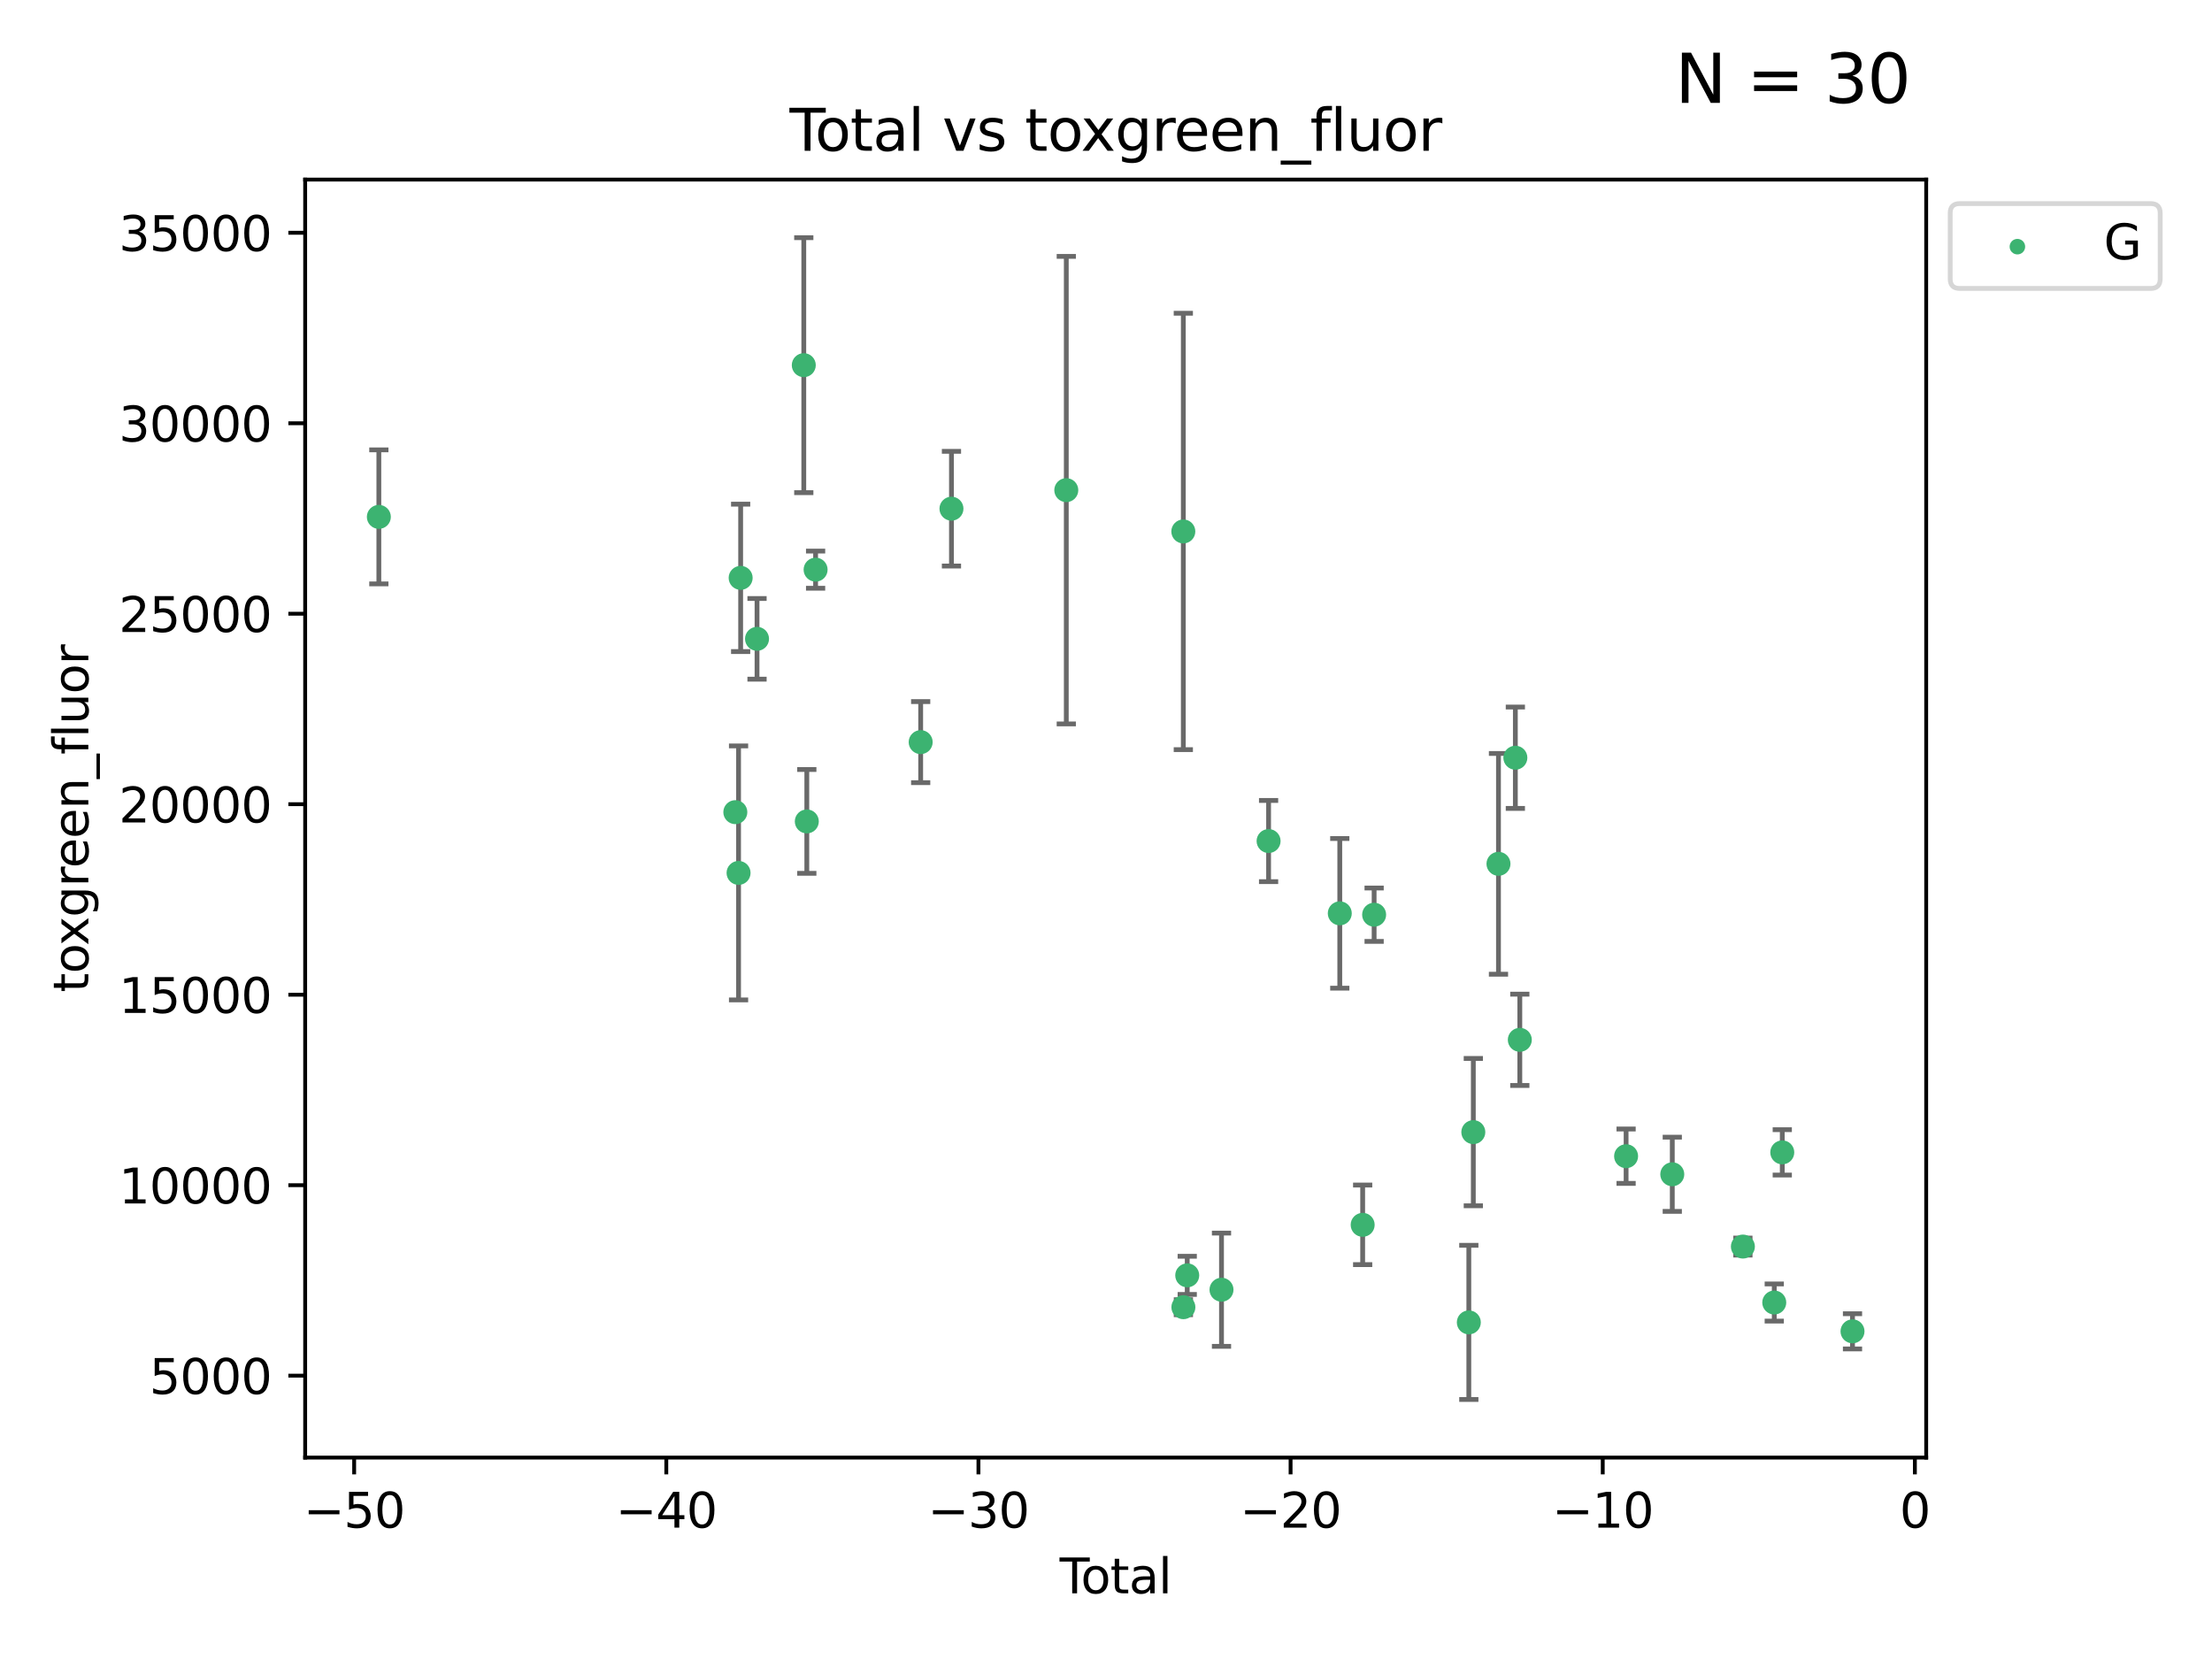 <?xml version="1.0" encoding="utf-8" standalone="no"?>
<!DOCTYPE svg PUBLIC "-//W3C//DTD SVG 1.1//EN"
  "http://www.w3.org/Graphics/SVG/1.1/DTD/svg11.dtd">
<svg xmlns:xlink="http://www.w3.org/1999/xlink" width="460.8pt" height="345.6pt" viewBox="0 0 460.8 345.6" xmlns="http://www.w3.org/2000/svg" version="1.1">
 <defs>
  <style type="text/css">*{stroke-linejoin: round; stroke-linecap: butt}</style>
 </defs>
 <g id="figure_1">
  <g id="patch_1">
   <path d="M 0 345.6 
L 460.8 345.6 
L 460.8 0 
L 0 0 
z
" style="fill: #ffffff"/>
  </g>
  <g id="axes_1">
   <g id="patch_2">
    <path d="M 63.571 303.64 
L 401.26 303.64 
L 401.26 37.411 
L 63.571 37.411 
z
" style="fill: #ffffff"/>
   </g>
   <g id="PathCollection_1">
    <defs>
     <path id="m707d9bae2a" d="M 0 1.118 
C 0.297 1.118 0.581 1 0.791 0.791 
C 1 0.581 1.118 0.297 1.118 0 
C 1.118 -0.297 1 -0.581 0.791 -0.791 
C 0.581 -1 0.297 -1.118 0 -1.118 
C -0.297 -1.118 -0.581 -1 -0.791 -0.791 
C -1 -0.581 -1.118 -0.297 -1.118 0 
C -1.118 0.297 -1 0.581 -0.791 0.791 
C -0.581 1 -0.297 1.118 0 1.118 
z
" style="stroke: #3cb371"/>
    </defs>
    <g clip-path="url(#p21547e6ff8)">
     <use xlink:href="#m707d9bae2a" x="78.921" y="107.676" style="fill: #3cb371; stroke: #3cb371"/>
     <use xlink:href="#m707d9bae2a" x="153.182" y="169.188" style="fill: #3cb371; stroke: #3cb371"/>
     <use xlink:href="#m707d9bae2a" x="153.856" y="181.845" style="fill: #3cb371; stroke: #3cb371"/>
     <use xlink:href="#m707d9bae2a" x="154.291" y="120.379" style="fill: #3cb371; stroke: #3cb371"/>
     <use xlink:href="#m707d9bae2a" x="157.703" y="133.08" style="fill: #3cb371; stroke: #3cb371"/>
     <use xlink:href="#m707d9bae2a" x="167.443" y="76.071" style="fill: #3cb371; stroke: #3cb371"/>
     <use xlink:href="#m707d9bae2a" x="168.073" y="171.117" style="fill: #3cb371; stroke: #3cb371"/>
     <use xlink:href="#m707d9bae2a" x="169.905" y="118.668" style="fill: #3cb371; stroke: #3cb371"/>
     <use xlink:href="#m707d9bae2a" x="191.794" y="154.6" style="fill: #3cb371; stroke: #3cb371"/>
     <use xlink:href="#m707d9bae2a" x="198.207" y="105.967" style="fill: #3cb371; stroke: #3cb371"/>
     <use xlink:href="#m707d9bae2a" x="222.127" y="102.107" style="fill: #3cb371; stroke: #3cb371"/>
     <use xlink:href="#m707d9bae2a" x="246.507" y="110.709" style="fill: #3cb371; stroke: #3cb371"/>
     <use xlink:href="#m707d9bae2a" x="246.522" y="272.313" style="fill: #3cb371; stroke: #3cb371"/>
     <use xlink:href="#m707d9bae2a" x="247.323" y="265.678" style="fill: #3cb371; stroke: #3cb371"/>
     <use xlink:href="#m707d9bae2a" x="254.461" y="268.672" style="fill: #3cb371; stroke: #3cb371"/>
     <use xlink:href="#m707d9bae2a" x="264.27" y="175.205" style="fill: #3cb371; stroke: #3cb371"/>
     <use xlink:href="#m707d9bae2a" x="279.101" y="190.265" style="fill: #3cb371; stroke: #3cb371"/>
     <use xlink:href="#m707d9bae2a" x="283.868" y="255.156" style="fill: #3cb371; stroke: #3cb371"/>
     <use xlink:href="#m707d9bae2a" x="286.256" y="190.549" style="fill: #3cb371; stroke: #3cb371"/>
     <use xlink:href="#m707d9bae2a" x="305.983" y="275.478" style="fill: #3cb371; stroke: #3cb371"/>
     <use xlink:href="#m707d9bae2a" x="306.919" y="235.841" style="fill: #3cb371; stroke: #3cb371"/>
     <use xlink:href="#m707d9bae2a" x="312.16" y="179.952" style="fill: #3cb371; stroke: #3cb371"/>
     <use xlink:href="#m707d9bae2a" x="315.677" y="157.848" style="fill: #3cb371; stroke: #3cb371"/>
     <use xlink:href="#m707d9bae2a" x="316.605" y="216.615" style="fill: #3cb371; stroke: #3cb371"/>
     <use xlink:href="#m707d9bae2a" x="338.746" y="240.857" style="fill: #3cb371; stroke: #3cb371"/>
     <use xlink:href="#m707d9bae2a" x="348.366" y="244.624" style="fill: #3cb371; stroke: #3cb371"/>
     <use xlink:href="#m707d9bae2a" x="363.077" y="259.682" style="fill: #3cb371; stroke: #3cb371"/>
     <use xlink:href="#m707d9bae2a" x="369.611" y="271.338" style="fill: #3cb371; stroke: #3cb371"/>
     <use xlink:href="#m707d9bae2a" x="371.279" y="240.06" style="fill: #3cb371; stroke: #3cb371"/>
     <use xlink:href="#m707d9bae2a" x="385.911" y="277.34" style="fill: #3cb371; stroke: #3cb371"/>
    </g>
   </g>
   <g id="matplotlib.axis_1">
    <g id="xtick_1">
     <g id="line2d_1">
      <defs>
       <path id="m096f6ae8e5" d="M 0 0 
L 0 3.5 
" style="stroke: #000000; stroke-width: 0.8"/>
      </defs>
      <g>
       <use xlink:href="#m096f6ae8e5" x="73.777" y="303.64" style="stroke: #000000; stroke-width: 0.8"/>
      </g>
     </g>
     <g id="text_1">
      <!-- −50 -->
      <g transform="translate(63.224 318.238)scale(0.1 -0.1)">
       <defs>
        <path id="DejaVuSans-2212" d="M 678 2272 
L 4684 2272 
L 4684 1741 
L 678 1741 
L 678 2272 
z
" transform="scale(0.016)"/>
        <path id="DejaVuSans-35" d="M 691 4666 
L 3169 4666 
L 3169 4134 
L 1269 4134 
L 1269 2991 
Q 1406 3038 1543 3061 
Q 1681 3084 1819 3084 
Q 2600 3084 3056 2656 
Q 3513 2228 3513 1497 
Q 3513 744 3044 326 
Q 2575 -91 1722 -91 
Q 1428 -91 1123 -41 
Q 819 9 494 109 
L 494 744 
Q 775 591 1075 516 
Q 1375 441 1709 441 
Q 2250 441 2565 725 
Q 2881 1009 2881 1497 
Q 2881 1984 2565 2268 
Q 2250 2553 1709 2553 
Q 1456 2553 1204 2497 
Q 953 2441 691 2322 
L 691 4666 
z
" transform="scale(0.016)"/>
        <path id="DejaVuSans-30" d="M 2034 4250 
Q 1547 4250 1301 3770 
Q 1056 3291 1056 2328 
Q 1056 1369 1301 889 
Q 1547 409 2034 409 
Q 2525 409 2770 889 
Q 3016 1369 3016 2328 
Q 3016 3291 2770 3770 
Q 2525 4250 2034 4250 
z
M 2034 4750 
Q 2819 4750 3233 4129 
Q 3647 3509 3647 2328 
Q 3647 1150 3233 529 
Q 2819 -91 2034 -91 
Q 1250 -91 836 529 
Q 422 1150 422 2328 
Q 422 3509 836 4129 
Q 1250 4750 2034 4750 
z
" transform="scale(0.016)"/>
       </defs>
       <use xlink:href="#DejaVuSans-2212"/>
       <use xlink:href="#DejaVuSans-35" x="83.789"/>
       <use xlink:href="#DejaVuSans-30" x="147.412"/>
      </g>
     </g>
    </g>
    <g id="xtick_2">
     <g id="line2d_2">
      <g>
       <use xlink:href="#m096f6ae8e5" x="138.802" y="303.64" style="stroke: #000000; stroke-width: 0.8"/>
      </g>
     </g>
     <g id="text_2">
      <!-- −40 -->
      <g transform="translate(128.25 318.238)scale(0.1 -0.1)">
       <defs>
        <path id="DejaVuSans-34" d="M 2419 4116 
L 825 1625 
L 2419 1625 
L 2419 4116 
z
M 2253 4666 
L 3047 4666 
L 3047 1625 
L 3713 1625 
L 3713 1100 
L 3047 1100 
L 3047 0 
L 2419 0 
L 2419 1100 
L 313 1100 
L 313 1709 
L 2253 4666 
z
" transform="scale(0.016)"/>
       </defs>
       <use xlink:href="#DejaVuSans-2212"/>
       <use xlink:href="#DejaVuSans-34" x="83.789"/>
       <use xlink:href="#DejaVuSans-30" x="147.412"/>
      </g>
     </g>
    </g>
    <g id="xtick_3">
     <g id="line2d_3">
      <g>
       <use xlink:href="#m096f6ae8e5" x="203.828" y="303.64" style="stroke: #000000; stroke-width: 0.8"/>
      </g>
     </g>
     <g id="text_3">
      <!-- −30 -->
      <g transform="translate(193.275 318.238)scale(0.1 -0.1)">
       <defs>
        <path id="DejaVuSans-33" d="M 2597 2516 
Q 3050 2419 3304 2112 
Q 3559 1806 3559 1356 
Q 3559 666 3084 287 
Q 2609 -91 1734 -91 
Q 1441 -91 1130 -33 
Q 819 25 488 141 
L 488 750 
Q 750 597 1062 519 
Q 1375 441 1716 441 
Q 2309 441 2620 675 
Q 2931 909 2931 1356 
Q 2931 1769 2642 2001 
Q 2353 2234 1838 2234 
L 1294 2234 
L 1294 2753 
L 1863 2753 
Q 2328 2753 2575 2939 
Q 2822 3125 2822 3475 
Q 2822 3834 2567 4026 
Q 2313 4219 1838 4219 
Q 1578 4219 1281 4162 
Q 984 4106 628 3988 
L 628 4550 
Q 988 4650 1302 4700 
Q 1616 4750 1894 4750 
Q 2613 4750 3031 4423 
Q 3450 4097 3450 3541 
Q 3450 3153 3228 2886 
Q 3006 2619 2597 2516 
z
" transform="scale(0.016)"/>
       </defs>
       <use xlink:href="#DejaVuSans-2212"/>
       <use xlink:href="#DejaVuSans-33" x="83.789"/>
       <use xlink:href="#DejaVuSans-30" x="147.412"/>
      </g>
     </g>
    </g>
    <g id="xtick_4">
     <g id="line2d_4">
      <g>
       <use xlink:href="#m096f6ae8e5" x="268.853" y="303.64" style="stroke: #000000; stroke-width: 0.8"/>
      </g>
     </g>
     <g id="text_4">
      <!-- −20 -->
      <g transform="translate(258.301 318.238)scale(0.1 -0.1)">
       <defs>
        <path id="DejaVuSans-32" d="M 1228 531 
L 3431 531 
L 3431 0 
L 469 0 
L 469 531 
Q 828 903 1448 1529 
Q 2069 2156 2228 2338 
Q 2531 2678 2651 2914 
Q 2772 3150 2772 3378 
Q 2772 3750 2511 3984 
Q 2250 4219 1831 4219 
Q 1534 4219 1204 4116 
Q 875 4013 500 3803 
L 500 4441 
Q 881 4594 1212 4672 
Q 1544 4750 1819 4750 
Q 2544 4750 2975 4387 
Q 3406 4025 3406 3419 
Q 3406 3131 3298 2873 
Q 3191 2616 2906 2266 
Q 2828 2175 2409 1742 
Q 1991 1309 1228 531 
z
" transform="scale(0.016)"/>
       </defs>
       <use xlink:href="#DejaVuSans-2212"/>
       <use xlink:href="#DejaVuSans-32" x="83.789"/>
       <use xlink:href="#DejaVuSans-30" x="147.412"/>
      </g>
     </g>
    </g>
    <g id="xtick_5">
     <g id="line2d_5">
      <g>
       <use xlink:href="#m096f6ae8e5" x="333.879" y="303.64" style="stroke: #000000; stroke-width: 0.8"/>
      </g>
     </g>
     <g id="text_5">
      <!-- −10 -->
      <g transform="translate(323.327 318.238)scale(0.1 -0.1)">
       <defs>
        <path id="DejaVuSans-31" d="M 794 531 
L 1825 531 
L 1825 4091 
L 703 3866 
L 703 4441 
L 1819 4666 
L 2450 4666 
L 2450 531 
L 3481 531 
L 3481 0 
L 794 0 
L 794 531 
z
" transform="scale(0.016)"/>
       </defs>
       <use xlink:href="#DejaVuSans-2212"/>
       <use xlink:href="#DejaVuSans-31" x="83.789"/>
       <use xlink:href="#DejaVuSans-30" x="147.412"/>
      </g>
     </g>
    </g>
    <g id="xtick_6">
     <g id="line2d_6">
      <g>
       <use xlink:href="#m096f6ae8e5" x="398.905" y="303.64" style="stroke: #000000; stroke-width: 0.8"/>
      </g>
     </g>
     <g id="text_6">
      <!-- 0 -->
      <g transform="translate(395.723 318.238)scale(0.1 -0.1)">
       <use xlink:href="#DejaVuSans-30"/>
      </g>
     </g>
    </g>
    <g id="text_7">
     <!-- Total -->
     <g transform="translate(220.739 331.917)scale(0.1 -0.1)">
      <defs>
       <path id="DejaVuSans-54" d="M -19 4666 
L 3928 4666 
L 3928 4134 
L 2272 4134 
L 2272 0 
L 1638 0 
L 1638 4134 
L -19 4134 
L -19 4666 
z
" transform="scale(0.016)"/>
       <path id="DejaVuSans-6f" d="M 1959 3097 
Q 1497 3097 1228 2736 
Q 959 2375 959 1747 
Q 959 1119 1226 758 
Q 1494 397 1959 397 
Q 2419 397 2687 759 
Q 2956 1122 2956 1747 
Q 2956 2369 2687 2733 
Q 2419 3097 1959 3097 
z
M 1959 3584 
Q 2709 3584 3137 3096 
Q 3566 2609 3566 1747 
Q 3566 888 3137 398 
Q 2709 -91 1959 -91 
Q 1206 -91 779 398 
Q 353 888 353 1747 
Q 353 2609 779 3096 
Q 1206 3584 1959 3584 
z
" transform="scale(0.016)"/>
       <path id="DejaVuSans-74" d="M 1172 4494 
L 1172 3500 
L 2356 3500 
L 2356 3053 
L 1172 3053 
L 1172 1153 
Q 1172 725 1289 603 
Q 1406 481 1766 481 
L 2356 481 
L 2356 0 
L 1766 0 
Q 1100 0 847 248 
Q 594 497 594 1153 
L 594 3053 
L 172 3053 
L 172 3500 
L 594 3500 
L 594 4494 
L 1172 4494 
z
" transform="scale(0.016)"/>
       <path id="DejaVuSans-61" d="M 2194 1759 
Q 1497 1759 1228 1600 
Q 959 1441 959 1056 
Q 959 750 1161 570 
Q 1363 391 1709 391 
Q 2188 391 2477 730 
Q 2766 1069 2766 1631 
L 2766 1759 
L 2194 1759 
z
M 3341 1997 
L 3341 0 
L 2766 0 
L 2766 531 
Q 2569 213 2275 61 
Q 1981 -91 1556 -91 
Q 1019 -91 701 211 
Q 384 513 384 1019 
Q 384 1609 779 1909 
Q 1175 2209 1959 2209 
L 2766 2209 
L 2766 2266 
Q 2766 2663 2505 2880 
Q 2244 3097 1772 3097 
Q 1472 3097 1187 3025 
Q 903 2953 641 2809 
L 641 3341 
Q 956 3463 1253 3523 
Q 1550 3584 1831 3584 
Q 2591 3584 2966 3190 
Q 3341 2797 3341 1997 
z
" transform="scale(0.016)"/>
       <path id="DejaVuSans-6c" d="M 603 4863 
L 1178 4863 
L 1178 0 
L 603 0 
L 603 4863 
z
" transform="scale(0.016)"/>
      </defs>
      <use xlink:href="#DejaVuSans-54"/>
      <use xlink:href="#DejaVuSans-6f" x="44.084"/>
      <use xlink:href="#DejaVuSans-74" x="105.266"/>
      <use xlink:href="#DejaVuSans-61" x="144.475"/>
      <use xlink:href="#DejaVuSans-6c" x="205.754"/>
     </g>
    </g>
   </g>
   <g id="matplotlib.axis_2">
    <g id="ytick_1">
     <g id="line2d_7">
      <defs>
       <path id="m7f39896703" d="M 0 0 
L -3.5 0 
" style="stroke: #000000; stroke-width: 0.8"/>
      </defs>
      <g>
       <use xlink:href="#m7f39896703" x="63.571" y="286.579" style="stroke: #000000; stroke-width: 0.8"/>
      </g>
     </g>
     <g id="text_8">
      <!-- 5000 -->
      <g transform="translate(31.121 290.378)scale(0.1 -0.1)">
       <use xlink:href="#DejaVuSans-35"/>
       <use xlink:href="#DejaVuSans-30" x="63.623"/>
       <use xlink:href="#DejaVuSans-30" x="127.246"/>
       <use xlink:href="#DejaVuSans-30" x="190.869"/>
      </g>
     </g>
    </g>
    <g id="ytick_2">
     <g id="line2d_8">
      <g>
       <use xlink:href="#m7f39896703" x="63.571" y="246.897" style="stroke: #000000; stroke-width: 0.8"/>
      </g>
     </g>
     <g id="text_9">
      <!-- 10000 -->
      <g transform="translate(24.759 250.696)scale(0.1 -0.1)">
       <use xlink:href="#DejaVuSans-31"/>
       <use xlink:href="#DejaVuSans-30" x="63.623"/>
       <use xlink:href="#DejaVuSans-30" x="127.246"/>
       <use xlink:href="#DejaVuSans-30" x="190.869"/>
       <use xlink:href="#DejaVuSans-30" x="254.492"/>
      </g>
     </g>
    </g>
    <g id="ytick_3">
     <g id="line2d_9">
      <g>
       <use xlink:href="#m7f39896703" x="63.571" y="207.215" style="stroke: #000000; stroke-width: 0.8"/>
      </g>
     </g>
     <g id="text_10">
      <!-- 15000 -->
      <g transform="translate(24.759 211.014)scale(0.1 -0.1)">
       <use xlink:href="#DejaVuSans-31"/>
       <use xlink:href="#DejaVuSans-35" x="63.623"/>
       <use xlink:href="#DejaVuSans-30" x="127.246"/>
       <use xlink:href="#DejaVuSans-30" x="190.869"/>
       <use xlink:href="#DejaVuSans-30" x="254.492"/>
      </g>
     </g>
    </g>
    <g id="ytick_4">
     <g id="line2d_10">
      <g>
       <use xlink:href="#m7f39896703" x="63.571" y="167.533" style="stroke: #000000; stroke-width: 0.8"/>
      </g>
     </g>
     <g id="text_11">
      <!-- 20000 -->
      <g transform="translate(24.759 171.333)scale(0.1 -0.1)">
       <use xlink:href="#DejaVuSans-32"/>
       <use xlink:href="#DejaVuSans-30" x="63.623"/>
       <use xlink:href="#DejaVuSans-30" x="127.246"/>
       <use xlink:href="#DejaVuSans-30" x="190.869"/>
       <use xlink:href="#DejaVuSans-30" x="254.492"/>
      </g>
     </g>
    </g>
    <g id="ytick_5">
     <g id="line2d_11">
      <g>
       <use xlink:href="#m7f39896703" x="63.571" y="127.851" style="stroke: #000000; stroke-width: 0.8"/>
      </g>
     </g>
     <g id="text_12">
      <!-- 25000 -->
      <g transform="translate(24.759 131.651)scale(0.1 -0.1)">
       <use xlink:href="#DejaVuSans-32"/>
       <use xlink:href="#DejaVuSans-35" x="63.623"/>
       <use xlink:href="#DejaVuSans-30" x="127.246"/>
       <use xlink:href="#DejaVuSans-30" x="190.869"/>
       <use xlink:href="#DejaVuSans-30" x="254.492"/>
      </g>
     </g>
    </g>
    <g id="ytick_6">
     <g id="line2d_12">
      <g>
       <use xlink:href="#m7f39896703" x="63.571" y="88.17" style="stroke: #000000; stroke-width: 0.8"/>
      </g>
     </g>
     <g id="text_13">
      <!-- 30000 -->
      <g transform="translate(24.759 91.969)scale(0.1 -0.1)">
       <use xlink:href="#DejaVuSans-33"/>
       <use xlink:href="#DejaVuSans-30" x="63.623"/>
       <use xlink:href="#DejaVuSans-30" x="127.246"/>
       <use xlink:href="#DejaVuSans-30" x="190.869"/>
       <use xlink:href="#DejaVuSans-30" x="254.492"/>
      </g>
     </g>
    </g>
    <g id="ytick_7">
     <g id="line2d_13">
      <g>
       <use xlink:href="#m7f39896703" x="63.571" y="48.488" style="stroke: #000000; stroke-width: 0.8"/>
      </g>
     </g>
     <g id="text_14">
      <!-- 35000 -->
      <g transform="translate(24.759 52.287)scale(0.1 -0.1)">
       <use xlink:href="#DejaVuSans-33"/>
       <use xlink:href="#DejaVuSans-35" x="63.623"/>
       <use xlink:href="#DejaVuSans-30" x="127.246"/>
       <use xlink:href="#DejaVuSans-30" x="190.869"/>
       <use xlink:href="#DejaVuSans-30" x="254.492"/>
      </g>
     </g>
    </g>
    <g id="text_15">
     <!-- toxgreen_fluor -->
     <g transform="translate(18.401 206.72)rotate(-90)scale(0.1 -0.1)">
      <defs>
       <path id="DejaVuSans-78" d="M 3513 3500 
L 2247 1797 
L 3578 0 
L 2900 0 
L 1881 1375 
L 863 0 
L 184 0 
L 1544 1831 
L 300 3500 
L 978 3500 
L 1906 2253 
L 2834 3500 
L 3513 3500 
z
" transform="scale(0.016)"/>
       <path id="DejaVuSans-67" d="M 2906 1791 
Q 2906 2416 2648 2759 
Q 2391 3103 1925 3103 
Q 1463 3103 1205 2759 
Q 947 2416 947 1791 
Q 947 1169 1205 825 
Q 1463 481 1925 481 
Q 2391 481 2648 825 
Q 2906 1169 2906 1791 
z
M 3481 434 
Q 3481 -459 3084 -895 
Q 2688 -1331 1869 -1331 
Q 1566 -1331 1297 -1286 
Q 1028 -1241 775 -1147 
L 775 -588 
Q 1028 -725 1275 -790 
Q 1522 -856 1778 -856 
Q 2344 -856 2625 -561 
Q 2906 -266 2906 331 
L 2906 616 
Q 2728 306 2450 153 
Q 2172 0 1784 0 
Q 1141 0 747 490 
Q 353 981 353 1791 
Q 353 2603 747 3093 
Q 1141 3584 1784 3584 
Q 2172 3584 2450 3431 
Q 2728 3278 2906 2969 
L 2906 3500 
L 3481 3500 
L 3481 434 
z
" transform="scale(0.016)"/>
       <path id="DejaVuSans-72" d="M 2631 2963 
Q 2534 3019 2420 3045 
Q 2306 3072 2169 3072 
Q 1681 3072 1420 2755 
Q 1159 2438 1159 1844 
L 1159 0 
L 581 0 
L 581 3500 
L 1159 3500 
L 1159 2956 
Q 1341 3275 1631 3429 
Q 1922 3584 2338 3584 
Q 2397 3584 2469 3576 
Q 2541 3569 2628 3553 
L 2631 2963 
z
" transform="scale(0.016)"/>
       <path id="DejaVuSans-65" d="M 3597 1894 
L 3597 1613 
L 953 1613 
Q 991 1019 1311 708 
Q 1631 397 2203 397 
Q 2534 397 2845 478 
Q 3156 559 3463 722 
L 3463 178 
Q 3153 47 2828 -22 
Q 2503 -91 2169 -91 
Q 1331 -91 842 396 
Q 353 884 353 1716 
Q 353 2575 817 3079 
Q 1281 3584 2069 3584 
Q 2775 3584 3186 3129 
Q 3597 2675 3597 1894 
z
M 3022 2063 
Q 3016 2534 2758 2815 
Q 2500 3097 2075 3097 
Q 1594 3097 1305 2825 
Q 1016 2553 972 2059 
L 3022 2063 
z
" transform="scale(0.016)"/>
       <path id="DejaVuSans-6e" d="M 3513 2113 
L 3513 0 
L 2938 0 
L 2938 2094 
Q 2938 2591 2744 2837 
Q 2550 3084 2163 3084 
Q 1697 3084 1428 2787 
Q 1159 2491 1159 1978 
L 1159 0 
L 581 0 
L 581 3500 
L 1159 3500 
L 1159 2956 
Q 1366 3272 1645 3428 
Q 1925 3584 2291 3584 
Q 2894 3584 3203 3211 
Q 3513 2838 3513 2113 
z
" transform="scale(0.016)"/>
       <path id="DejaVuSans-5f" d="M 3263 -1063 
L 3263 -1509 
L -63 -1509 
L -63 -1063 
L 3263 -1063 
z
" transform="scale(0.016)"/>
       <path id="DejaVuSans-66" d="M 2375 4863 
L 2375 4384 
L 1825 4384 
Q 1516 4384 1395 4259 
Q 1275 4134 1275 3809 
L 1275 3500 
L 2222 3500 
L 2222 3053 
L 1275 3053 
L 1275 0 
L 697 0 
L 697 3053 
L 147 3053 
L 147 3500 
L 697 3500 
L 697 3744 
Q 697 4328 969 4595 
Q 1241 4863 1831 4863 
L 2375 4863 
z
" transform="scale(0.016)"/>
       <path id="DejaVuSans-75" d="M 544 1381 
L 544 3500 
L 1119 3500 
L 1119 1403 
Q 1119 906 1312 657 
Q 1506 409 1894 409 
Q 2359 409 2629 706 
Q 2900 1003 2900 1516 
L 2900 3500 
L 3475 3500 
L 3475 0 
L 2900 0 
L 2900 538 
Q 2691 219 2414 64 
Q 2138 -91 1772 -91 
Q 1169 -91 856 284 
Q 544 659 544 1381 
z
M 1991 3584 
L 1991 3584 
z
" transform="scale(0.016)"/>
      </defs>
      <use xlink:href="#DejaVuSans-74"/>
      <use xlink:href="#DejaVuSans-6f" x="39.209"/>
      <use xlink:href="#DejaVuSans-78" x="97.266"/>
      <use xlink:href="#DejaVuSans-67" x="156.445"/>
      <use xlink:href="#DejaVuSans-72" x="219.922"/>
      <use xlink:href="#DejaVuSans-65" x="258.785"/>
      <use xlink:href="#DejaVuSans-65" x="320.309"/>
      <use xlink:href="#DejaVuSans-6e" x="381.832"/>
      <use xlink:href="#DejaVuSans-5f" x="445.211"/>
      <use xlink:href="#DejaVuSans-66" x="495.211"/>
      <use xlink:href="#DejaVuSans-6c" x="530.416"/>
      <use xlink:href="#DejaVuSans-75" x="558.199"/>
      <use xlink:href="#DejaVuSans-6f" x="621.578"/>
      <use xlink:href="#DejaVuSans-72" x="682.76"/>
     </g>
    </g>
   </g>
   <g id="LineCollection_1">
    <path d="M 78.921 121.634 
L 78.921 93.718 
" clip-path="url(#p21547e6ff8)" style="fill: none; stroke: #696969"/>
    <path d="M 153.182 169.73 
L 153.182 168.646 
" clip-path="url(#p21547e6ff8)" style="fill: none; stroke: #696969"/>
    <path d="M 153.856 208.301 
L 153.856 155.388 
" clip-path="url(#p21547e6ff8)" style="fill: none; stroke: #696969"/>
    <path d="M 154.291 135.732 
L 154.291 105.025 
" clip-path="url(#p21547e6ff8)" style="fill: none; stroke: #696969"/>
    <path d="M 157.703 141.482 
L 157.703 124.678 
" clip-path="url(#p21547e6ff8)" style="fill: none; stroke: #696969"/>
    <path d="M 167.443 102.63 
L 167.443 49.513 
" clip-path="url(#p21547e6ff8)" style="fill: none; stroke: #696969"/>
    <path d="M 168.073 181.931 
L 168.073 160.304 
" clip-path="url(#p21547e6ff8)" style="fill: none; stroke: #696969"/>
    <path d="M 169.905 122.539 
L 169.905 114.797 
" clip-path="url(#p21547e6ff8)" style="fill: none; stroke: #696969"/>
    <path d="M 191.794 163.045 
L 191.794 146.155 
" clip-path="url(#p21547e6ff8)" style="fill: none; stroke: #696969"/>
    <path d="M 198.207 117.914 
L 198.207 94.021 
" clip-path="url(#p21547e6ff8)" style="fill: none; stroke: #696969"/>
    <path d="M 222.127 150.802 
L 222.127 53.412 
" clip-path="url(#p21547e6ff8)" style="fill: none; stroke: #696969"/>
    <path d="M 246.507 156.161 
L 246.507 65.256 
" clip-path="url(#p21547e6ff8)" style="fill: none; stroke: #696969"/>
    <path d="M 246.522 273.878 
L 246.522 270.748 
" clip-path="url(#p21547e6ff8)" style="fill: none; stroke: #696969"/>
    <path d="M 247.323 269.653 
L 247.323 261.704 
" clip-path="url(#p21547e6ff8)" style="fill: none; stroke: #696969"/>
    <path d="M 254.461 280.467 
L 254.461 256.878 
" clip-path="url(#p21547e6ff8)" style="fill: none; stroke: #696969"/>
    <path d="M 264.27 183.662 
L 264.27 166.748 
" clip-path="url(#p21547e6ff8)" style="fill: none; stroke: #696969"/>
    <path d="M 279.101 205.852 
L 279.101 174.679 
" clip-path="url(#p21547e6ff8)" style="fill: none; stroke: #696969"/>
    <path d="M 283.868 263.443 
L 283.868 246.868 
" clip-path="url(#p21547e6ff8)" style="fill: none; stroke: #696969"/>
    <path d="M 286.256 196.108 
L 286.256 184.989 
" clip-path="url(#p21547e6ff8)" style="fill: none; stroke: #696969"/>
    <path d="M 305.983 291.539 
L 305.983 259.417 
" clip-path="url(#p21547e6ff8)" style="fill: none; stroke: #696969"/>
    <path d="M 306.919 251.187 
L 306.919 220.494 
" clip-path="url(#p21547e6ff8)" style="fill: none; stroke: #696969"/>
    <path d="M 312.16 202.948 
L 312.16 156.957 
" clip-path="url(#p21547e6ff8)" style="fill: none; stroke: #696969"/>
    <path d="M 315.677 168.408 
L 315.677 147.287 
" clip-path="url(#p21547e6ff8)" style="fill: none; stroke: #696969"/>
    <path d="M 316.605 226.125 
L 316.605 207.104 
" clip-path="url(#p21547e6ff8)" style="fill: none; stroke: #696969"/>
    <path d="M 338.746 246.521 
L 338.746 235.192 
" clip-path="url(#p21547e6ff8)" style="fill: none; stroke: #696969"/>
    <path d="M 348.366 252.354 
L 348.366 236.894 
" clip-path="url(#p21547e6ff8)" style="fill: none; stroke: #696969"/>
    <path d="M 363.077 261.455 
L 363.077 257.909 
" clip-path="url(#p21547e6ff8)" style="fill: none; stroke: #696969"/>
    <path d="M 369.611 275.208 
L 369.611 267.468 
" clip-path="url(#p21547e6ff8)" style="fill: none; stroke: #696969"/>
    <path d="M 371.279 244.786 
L 371.279 235.334 
" clip-path="url(#p21547e6ff8)" style="fill: none; stroke: #696969"/>
    <path d="M 385.911 281.006 
L 385.911 273.675 
" clip-path="url(#p21547e6ff8)" style="fill: none; stroke: #696969"/>
   </g>
   <g id="line2d_14">
    <defs>
     <path id="m7e8f53d853" d="M 2 0 
L -2 -0 
" style="stroke: #696969"/>
    </defs>
    <g clip-path="url(#p21547e6ff8)">
     <use xlink:href="#m7e8f53d853" x="78.921" y="121.634" style="fill: #696969; stroke: #696969"/>
     <use xlink:href="#m7e8f53d853" x="153.182" y="169.73" style="fill: #696969; stroke: #696969"/>
     <use xlink:href="#m7e8f53d853" x="153.856" y="208.301" style="fill: #696969; stroke: #696969"/>
     <use xlink:href="#m7e8f53d853" x="154.291" y="135.732" style="fill: #696969; stroke: #696969"/>
     <use xlink:href="#m7e8f53d853" x="157.703" y="141.482" style="fill: #696969; stroke: #696969"/>
     <use xlink:href="#m7e8f53d853" x="167.443" y="102.63" style="fill: #696969; stroke: #696969"/>
     <use xlink:href="#m7e8f53d853" x="168.073" y="181.931" style="fill: #696969; stroke: #696969"/>
     <use xlink:href="#m7e8f53d853" x="169.905" y="122.539" style="fill: #696969; stroke: #696969"/>
     <use xlink:href="#m7e8f53d853" x="191.794" y="163.045" style="fill: #696969; stroke: #696969"/>
     <use xlink:href="#m7e8f53d853" x="198.207" y="117.914" style="fill: #696969; stroke: #696969"/>
     <use xlink:href="#m7e8f53d853" x="222.127" y="150.802" style="fill: #696969; stroke: #696969"/>
     <use xlink:href="#m7e8f53d853" x="246.507" y="156.161" style="fill: #696969; stroke: #696969"/>
     <use xlink:href="#m7e8f53d853" x="246.522" y="273.878" style="fill: #696969; stroke: #696969"/>
     <use xlink:href="#m7e8f53d853" x="247.323" y="269.653" style="fill: #696969; stroke: #696969"/>
     <use xlink:href="#m7e8f53d853" x="254.461" y="280.467" style="fill: #696969; stroke: #696969"/>
     <use xlink:href="#m7e8f53d853" x="264.27" y="183.662" style="fill: #696969; stroke: #696969"/>
     <use xlink:href="#m7e8f53d853" x="279.101" y="205.852" style="fill: #696969; stroke: #696969"/>
     <use xlink:href="#m7e8f53d853" x="283.868" y="263.443" style="fill: #696969; stroke: #696969"/>
     <use xlink:href="#m7e8f53d853" x="286.256" y="196.108" style="fill: #696969; stroke: #696969"/>
     <use xlink:href="#m7e8f53d853" x="305.983" y="291.539" style="fill: #696969; stroke: #696969"/>
     <use xlink:href="#m7e8f53d853" x="306.919" y="251.187" style="fill: #696969; stroke: #696969"/>
     <use xlink:href="#m7e8f53d853" x="312.16" y="202.948" style="fill: #696969; stroke: #696969"/>
     <use xlink:href="#m7e8f53d853" x="315.677" y="168.408" style="fill: #696969; stroke: #696969"/>
     <use xlink:href="#m7e8f53d853" x="316.605" y="226.125" style="fill: #696969; stroke: #696969"/>
     <use xlink:href="#m7e8f53d853" x="338.746" y="246.521" style="fill: #696969; stroke: #696969"/>
     <use xlink:href="#m7e8f53d853" x="348.366" y="252.354" style="fill: #696969; stroke: #696969"/>
     <use xlink:href="#m7e8f53d853" x="363.077" y="261.455" style="fill: #696969; stroke: #696969"/>
     <use xlink:href="#m7e8f53d853" x="369.611" y="275.208" style="fill: #696969; stroke: #696969"/>
     <use xlink:href="#m7e8f53d853" x="371.279" y="244.786" style="fill: #696969; stroke: #696969"/>
     <use xlink:href="#m7e8f53d853" x="385.911" y="281.006" style="fill: #696969; stroke: #696969"/>
    </g>
   </g>
   <g id="line2d_15">
    <g clip-path="url(#p21547e6ff8)">
     <use xlink:href="#m7e8f53d853" x="78.921" y="93.718" style="fill: #696969; stroke: #696969"/>
     <use xlink:href="#m7e8f53d853" x="153.182" y="168.646" style="fill: #696969; stroke: #696969"/>
     <use xlink:href="#m7e8f53d853" x="153.856" y="155.388" style="fill: #696969; stroke: #696969"/>
     <use xlink:href="#m7e8f53d853" x="154.291" y="105.025" style="fill: #696969; stroke: #696969"/>
     <use xlink:href="#m7e8f53d853" x="157.703" y="124.678" style="fill: #696969; stroke: #696969"/>
     <use xlink:href="#m7e8f53d853" x="167.443" y="49.513" style="fill: #696969; stroke: #696969"/>
     <use xlink:href="#m7e8f53d853" x="168.073" y="160.304" style="fill: #696969; stroke: #696969"/>
     <use xlink:href="#m7e8f53d853" x="169.905" y="114.797" style="fill: #696969; stroke: #696969"/>
     <use xlink:href="#m7e8f53d853" x="191.794" y="146.155" style="fill: #696969; stroke: #696969"/>
     <use xlink:href="#m7e8f53d853" x="198.207" y="94.021" style="fill: #696969; stroke: #696969"/>
     <use xlink:href="#m7e8f53d853" x="222.127" y="53.412" style="fill: #696969; stroke: #696969"/>
     <use xlink:href="#m7e8f53d853" x="246.507" y="65.256" style="fill: #696969; stroke: #696969"/>
     <use xlink:href="#m7e8f53d853" x="246.522" y="270.748" style="fill: #696969; stroke: #696969"/>
     <use xlink:href="#m7e8f53d853" x="247.323" y="261.704" style="fill: #696969; stroke: #696969"/>
     <use xlink:href="#m7e8f53d853" x="254.461" y="256.878" style="fill: #696969; stroke: #696969"/>
     <use xlink:href="#m7e8f53d853" x="264.27" y="166.748" style="fill: #696969; stroke: #696969"/>
     <use xlink:href="#m7e8f53d853" x="279.101" y="174.679" style="fill: #696969; stroke: #696969"/>
     <use xlink:href="#m7e8f53d853" x="283.868" y="246.868" style="fill: #696969; stroke: #696969"/>
     <use xlink:href="#m7e8f53d853" x="286.256" y="184.989" style="fill: #696969; stroke: #696969"/>
     <use xlink:href="#m7e8f53d853" x="305.983" y="259.417" style="fill: #696969; stroke: #696969"/>
     <use xlink:href="#m7e8f53d853" x="306.919" y="220.494" style="fill: #696969; stroke: #696969"/>
     <use xlink:href="#m7e8f53d853" x="312.16" y="156.957" style="fill: #696969; stroke: #696969"/>
     <use xlink:href="#m7e8f53d853" x="315.677" y="147.287" style="fill: #696969; stroke: #696969"/>
     <use xlink:href="#m7e8f53d853" x="316.605" y="207.104" style="fill: #696969; stroke: #696969"/>
     <use xlink:href="#m7e8f53d853" x="338.746" y="235.192" style="fill: #696969; stroke: #696969"/>
     <use xlink:href="#m7e8f53d853" x="348.366" y="236.894" style="fill: #696969; stroke: #696969"/>
     <use xlink:href="#m7e8f53d853" x="363.077" y="257.909" style="fill: #696969; stroke: #696969"/>
     <use xlink:href="#m7e8f53d853" x="369.611" y="267.468" style="fill: #696969; stroke: #696969"/>
     <use xlink:href="#m7e8f53d853" x="371.279" y="235.334" style="fill: #696969; stroke: #696969"/>
     <use xlink:href="#m7e8f53d853" x="385.911" y="273.675" style="fill: #696969; stroke: #696969"/>
    </g>
   </g>
   <g id="line2d_16">
    <defs>
     <path id="mb98b4a301e" d="M 0 2 
C 0.53 2 1.039 1.789 1.414 1.414 
C 1.789 1.039 2 0.53 2 0 
C 2 -0.53 1.789 -1.039 1.414 -1.414 
C 1.039 -1.789 0.53 -2 0 -2 
C -0.53 -2 -1.039 -1.789 -1.414 -1.414 
C -1.789 -1.039 -2 -0.53 -2 0 
C -2 0.53 -1.789 1.039 -1.414 1.414 
C -1.039 1.789 -0.53 2 0 2 
z
" style="stroke: #3cb371"/>
    </defs>
    <g clip-path="url(#p21547e6ff8)">
     <use xlink:href="#mb98b4a301e" x="78.921" y="107.676" style="fill: #3cb371; stroke: #3cb371"/>
     <use xlink:href="#mb98b4a301e" x="153.182" y="169.188" style="fill: #3cb371; stroke: #3cb371"/>
     <use xlink:href="#mb98b4a301e" x="153.856" y="181.845" style="fill: #3cb371; stroke: #3cb371"/>
     <use xlink:href="#mb98b4a301e" x="154.291" y="120.379" style="fill: #3cb371; stroke: #3cb371"/>
     <use xlink:href="#mb98b4a301e" x="157.703" y="133.08" style="fill: #3cb371; stroke: #3cb371"/>
     <use xlink:href="#mb98b4a301e" x="167.443" y="76.071" style="fill: #3cb371; stroke: #3cb371"/>
     <use xlink:href="#mb98b4a301e" x="168.073" y="171.117" style="fill: #3cb371; stroke: #3cb371"/>
     <use xlink:href="#mb98b4a301e" x="169.905" y="118.668" style="fill: #3cb371; stroke: #3cb371"/>
     <use xlink:href="#mb98b4a301e" x="191.794" y="154.6" style="fill: #3cb371; stroke: #3cb371"/>
     <use xlink:href="#mb98b4a301e" x="198.207" y="105.967" style="fill: #3cb371; stroke: #3cb371"/>
     <use xlink:href="#mb98b4a301e" x="222.127" y="102.107" style="fill: #3cb371; stroke: #3cb371"/>
     <use xlink:href="#mb98b4a301e" x="246.507" y="110.709" style="fill: #3cb371; stroke: #3cb371"/>
     <use xlink:href="#mb98b4a301e" x="246.522" y="272.313" style="fill: #3cb371; stroke: #3cb371"/>
     <use xlink:href="#mb98b4a301e" x="247.323" y="265.678" style="fill: #3cb371; stroke: #3cb371"/>
     <use xlink:href="#mb98b4a301e" x="254.461" y="268.672" style="fill: #3cb371; stroke: #3cb371"/>
     <use xlink:href="#mb98b4a301e" x="264.27" y="175.205" style="fill: #3cb371; stroke: #3cb371"/>
     <use xlink:href="#mb98b4a301e" x="279.101" y="190.265" style="fill: #3cb371; stroke: #3cb371"/>
     <use xlink:href="#mb98b4a301e" x="283.868" y="255.156" style="fill: #3cb371; stroke: #3cb371"/>
     <use xlink:href="#mb98b4a301e" x="286.256" y="190.549" style="fill: #3cb371; stroke: #3cb371"/>
     <use xlink:href="#mb98b4a301e" x="305.983" y="275.478" style="fill: #3cb371; stroke: #3cb371"/>
     <use xlink:href="#mb98b4a301e" x="306.919" y="235.841" style="fill: #3cb371; stroke: #3cb371"/>
     <use xlink:href="#mb98b4a301e" x="312.16" y="179.952" style="fill: #3cb371; stroke: #3cb371"/>
     <use xlink:href="#mb98b4a301e" x="315.677" y="157.848" style="fill: #3cb371; stroke: #3cb371"/>
     <use xlink:href="#mb98b4a301e" x="316.605" y="216.615" style="fill: #3cb371; stroke: #3cb371"/>
     <use xlink:href="#mb98b4a301e" x="338.746" y="240.857" style="fill: #3cb371; stroke: #3cb371"/>
     <use xlink:href="#mb98b4a301e" x="348.366" y="244.624" style="fill: #3cb371; stroke: #3cb371"/>
     <use xlink:href="#mb98b4a301e" x="363.077" y="259.682" style="fill: #3cb371; stroke: #3cb371"/>
     <use xlink:href="#mb98b4a301e" x="369.611" y="271.338" style="fill: #3cb371; stroke: #3cb371"/>
     <use xlink:href="#mb98b4a301e" x="371.279" y="240.06" style="fill: #3cb371; stroke: #3cb371"/>
     <use xlink:href="#mb98b4a301e" x="385.911" y="277.34" style="fill: #3cb371; stroke: #3cb371"/>
    </g>
   </g>
   <g id="patch_3">
    <path d="M 63.571 303.64 
L 63.571 37.411 
" style="fill: none; stroke: #000000; stroke-width: 0.8; stroke-linejoin: miter; stroke-linecap: square"/>
   </g>
   <g id="patch_4">
    <path d="M 401.26 303.64 
L 401.26 37.411 
" style="fill: none; stroke: #000000; stroke-width: 0.8; stroke-linejoin: miter; stroke-linecap: square"/>
   </g>
   <g id="patch_5">
    <path d="M 63.571 303.64 
L 401.26 303.64 
" style="fill: none; stroke: #000000; stroke-width: 0.8; stroke-linejoin: miter; stroke-linecap: square"/>
   </g>
   <g id="patch_6">
    <path d="M 63.571 37.411 
L 401.26 37.411 
" style="fill: none; stroke: #000000; stroke-width: 0.8; stroke-linejoin: miter; stroke-linecap: square"/>
   </g>
   <g id="text_16">
    <!-- N = 30 -->
    <g transform="translate(348.964 21.426)scale(0.14 -0.14)">
     <defs>
      <path id="DejaVuSans-4e" d="M 628 4666 
L 1478 4666 
L 3547 763 
L 3547 4666 
L 4159 4666 
L 4159 0 
L 3309 0 
L 1241 3903 
L 1241 0 
L 628 0 
L 628 4666 
z
" transform="scale(0.016)"/>
      <path id="DejaVuSans-20" transform="scale(0.016)"/>
      <path id="DejaVuSans-3d" d="M 678 2906 
L 4684 2906 
L 4684 2381 
L 678 2381 
L 678 2906 
z
M 678 1631 
L 4684 1631 
L 4684 1100 
L 678 1100 
L 678 1631 
z
" transform="scale(0.016)"/>
     </defs>
     <use xlink:href="#DejaVuSans-4e"/>
     <use xlink:href="#DejaVuSans-20" x="74.805"/>
     <use xlink:href="#DejaVuSans-3d" x="106.592"/>
     <use xlink:href="#DejaVuSans-20" x="190.381"/>
     <use xlink:href="#DejaVuSans-33" x="222.168"/>
     <use xlink:href="#DejaVuSans-30" x="285.791"/>
    </g>
   </g>
   <g id="text_17">
    <!-- Total vs toxgreen_fluor -->
    <g transform="translate(164.48 31.411)scale(0.12 -0.12)">
     <defs>
      <path id="DejaVuSans-76" d="M 191 3500 
L 800 3500 
L 1894 563 
L 2988 3500 
L 3597 3500 
L 2284 0 
L 1503 0 
L 191 3500 
z
" transform="scale(0.016)"/>
      <path id="DejaVuSans-73" d="M 2834 3397 
L 2834 2853 
Q 2591 2978 2328 3040 
Q 2066 3103 1784 3103 
Q 1356 3103 1142 2972 
Q 928 2841 928 2578 
Q 928 2378 1081 2264 
Q 1234 2150 1697 2047 
L 1894 2003 
Q 2506 1872 2764 1633 
Q 3022 1394 3022 966 
Q 3022 478 2636 193 
Q 2250 -91 1575 -91 
Q 1294 -91 989 -36 
Q 684 19 347 128 
L 347 722 
Q 666 556 975 473 
Q 1284 391 1588 391 
Q 1994 391 2212 530 
Q 2431 669 2431 922 
Q 2431 1156 2273 1281 
Q 2116 1406 1581 1522 
L 1381 1569 
Q 847 1681 609 1914 
Q 372 2147 372 2553 
Q 372 3047 722 3315 
Q 1072 3584 1716 3584 
Q 2034 3584 2315 3537 
Q 2597 3491 2834 3397 
z
" transform="scale(0.016)"/>
     </defs>
     <use xlink:href="#DejaVuSans-54"/>
     <use xlink:href="#DejaVuSans-6f" x="44.084"/>
     <use xlink:href="#DejaVuSans-74" x="105.266"/>
     <use xlink:href="#DejaVuSans-61" x="144.475"/>
     <use xlink:href="#DejaVuSans-6c" x="205.754"/>
     <use xlink:href="#DejaVuSans-20" x="233.537"/>
     <use xlink:href="#DejaVuSans-76" x="265.324"/>
     <use xlink:href="#DejaVuSans-73" x="324.504"/>
     <use xlink:href="#DejaVuSans-20" x="376.604"/>
     <use xlink:href="#DejaVuSans-74" x="408.391"/>
     <use xlink:href="#DejaVuSans-6f" x="447.6"/>
     <use xlink:href="#DejaVuSans-78" x="505.656"/>
     <use xlink:href="#DejaVuSans-67" x="564.836"/>
     <use xlink:href="#DejaVuSans-72" x="628.312"/>
     <use xlink:href="#DejaVuSans-65" x="667.176"/>
     <use xlink:href="#DejaVuSans-65" x="728.699"/>
     <use xlink:href="#DejaVuSans-6e" x="790.223"/>
     <use xlink:href="#DejaVuSans-5f" x="853.602"/>
     <use xlink:href="#DejaVuSans-66" x="903.602"/>
     <use xlink:href="#DejaVuSans-6c" x="938.807"/>
     <use xlink:href="#DejaVuSans-75" x="966.59"/>
     <use xlink:href="#DejaVuSans-6f" x="1029.969"/>
     <use xlink:href="#DejaVuSans-72" x="1091.15"/>
    </g>
   </g>
   <g id="legend_1">
    <g id="patch_7">
     <path d="M 408.26 60.089 
L 448.008 60.089 
Q 450.008 60.089 450.008 58.089 
L 450.008 44.411 
Q 450.008 42.411 448.008 42.411 
L 408.26 42.411 
Q 406.26 42.411 406.26 44.411 
L 406.26 58.089 
Q 406.26 60.089 408.26 60.089 
z
" style="fill: #ffffff; opacity: 0.8; stroke: #cccccc; stroke-linejoin: miter"/>
    </g>
    <g id="PathCollection_2">
     <g>
      <use xlink:href="#m707d9bae2a" x="420.26" y="51.385" style="fill: #3cb371; stroke: #3cb371"/>
     </g>
    </g>
    <g id="text_18">
     <!-- G -->
     <g transform="translate(438.26 54.01)scale(0.1 -0.1)">
      <defs>
       <path id="DejaVuSans-47" d="M 3809 666 
L 3809 1919 
L 2778 1919 
L 2778 2438 
L 4434 2438 
L 4434 434 
Q 4069 175 3628 42 
Q 3188 -91 2688 -91 
Q 1594 -91 976 548 
Q 359 1188 359 2328 
Q 359 3472 976 4111 
Q 1594 4750 2688 4750 
Q 3144 4750 3555 4637 
Q 3966 4525 4313 4306 
L 4313 3634 
Q 3963 3931 3569 4081 
Q 3175 4231 2741 4231 
Q 1884 4231 1454 3753 
Q 1025 3275 1025 2328 
Q 1025 1384 1454 906 
Q 1884 428 2741 428 
Q 3075 428 3337 486 
Q 3600 544 3809 666 
z
" transform="scale(0.016)"/>
      </defs>
      <use xlink:href="#DejaVuSans-47"/>
     </g>
    </g>
   </g>
  </g>
 </g>
 <defs>
  <clipPath id="p21547e6ff8">
   <rect x="63.571" y="37.411" width="337.689" height="266.229"/>
  </clipPath>
 </defs>
</svg>
